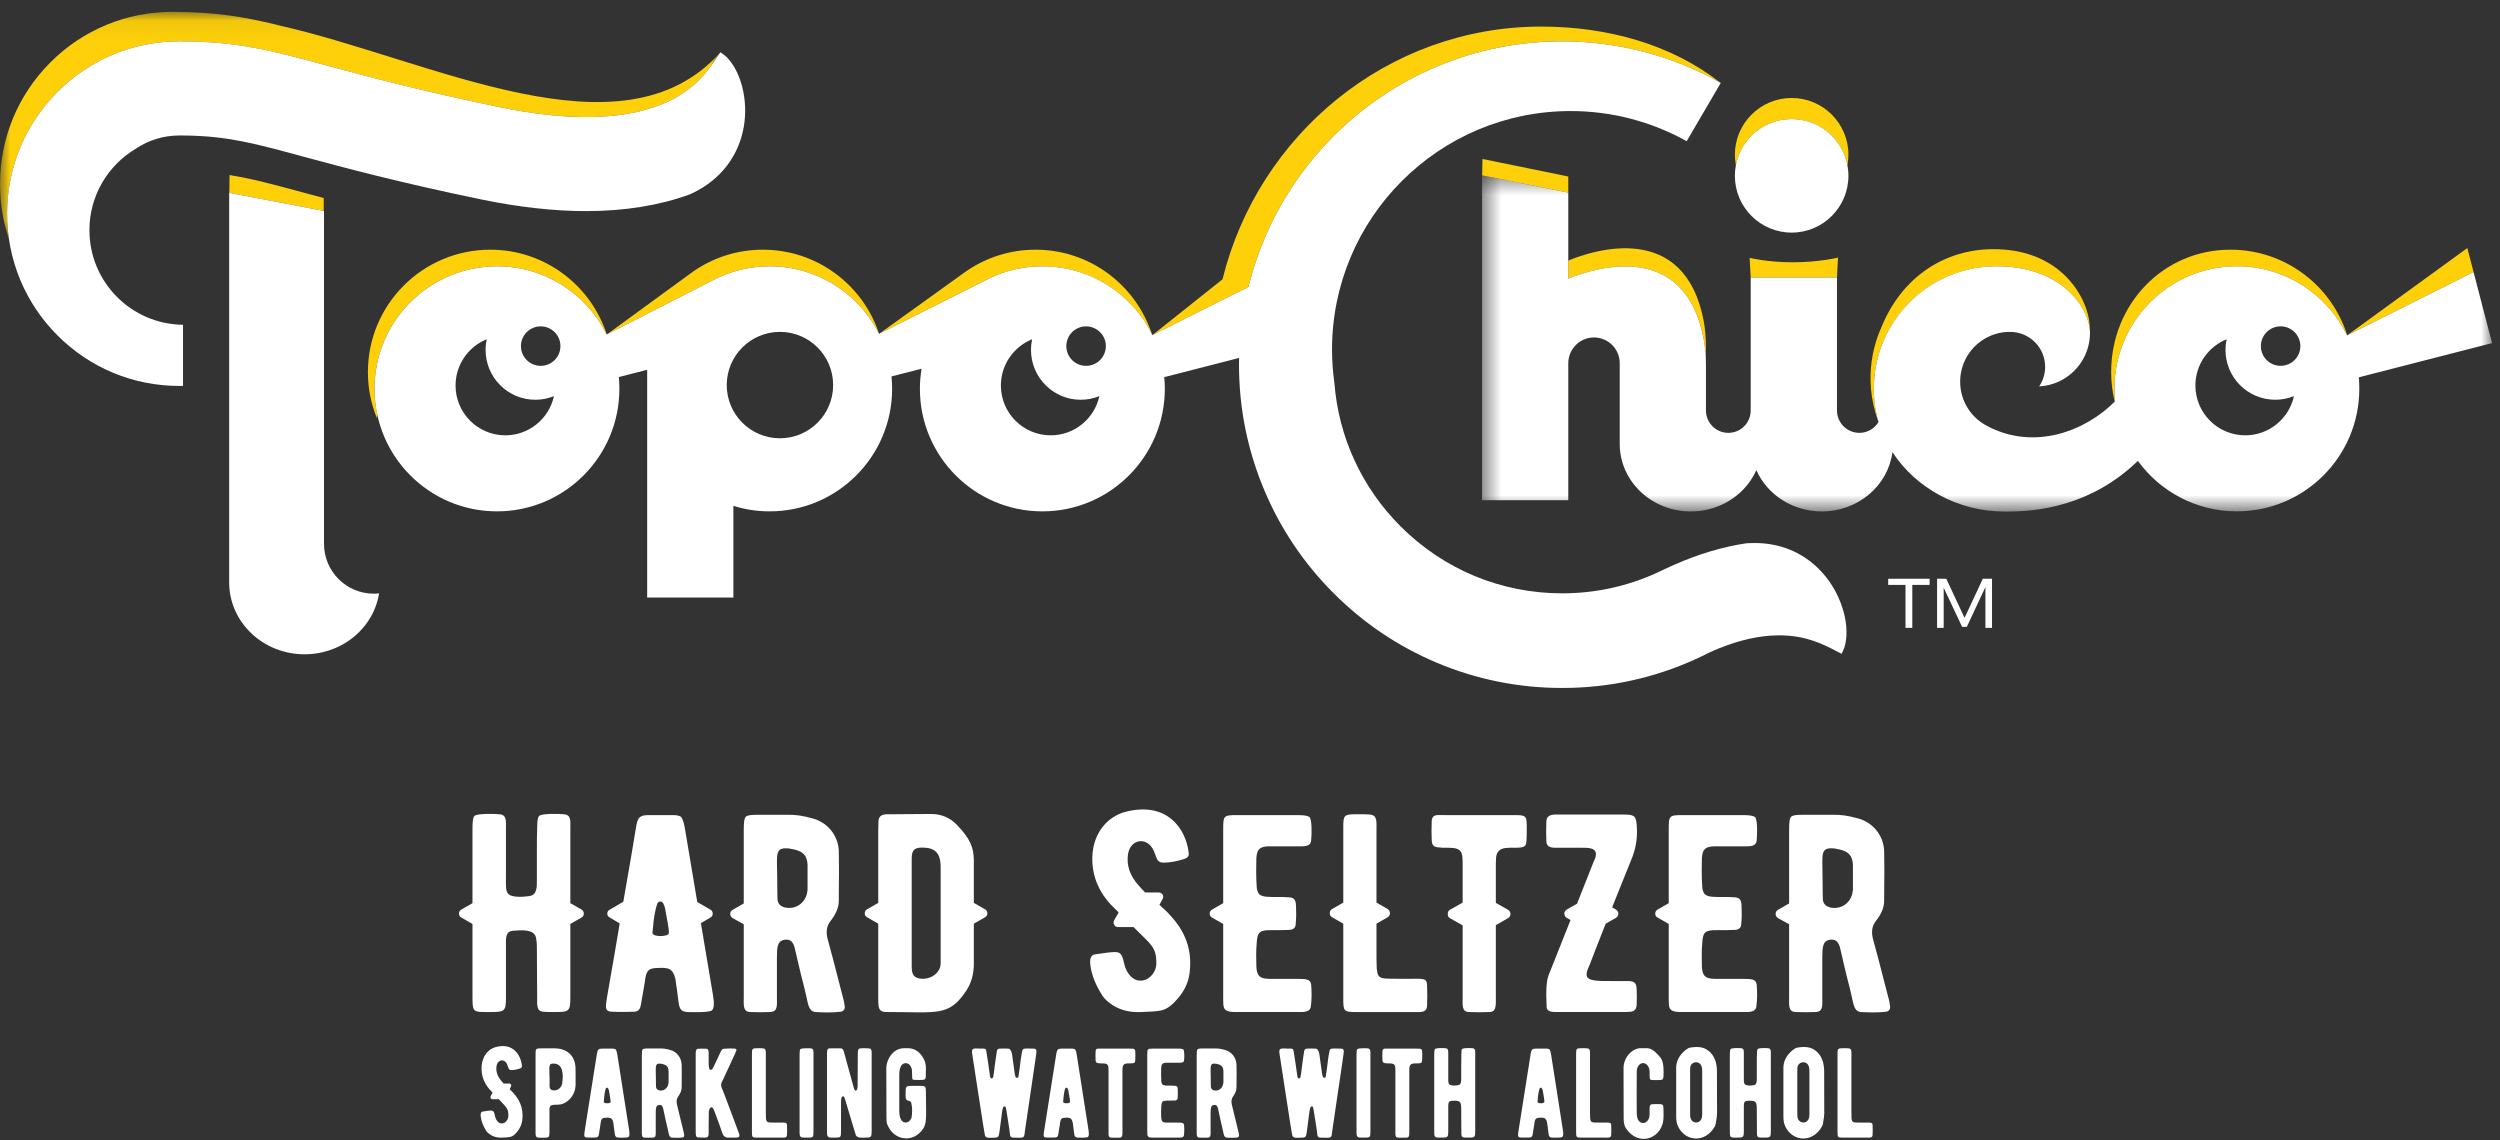 <?xml version="1.0" encoding="UTF-8"?>
<svg width="125px" height="57px" viewBox="0 0 125 57" version="1.1" xmlns="http://www.w3.org/2000/svg" xmlns:xlink="http://www.w3.org/1999/xlink">
    <rect x="0" y="0" width="125" height="57" fill="#333333" stroke="none"/>
    <title>Logo / Primary</title>
    <defs>
        <polygon id="path-1" points="0 0.055 36.011 0.055 36.011 11.425 0 11.425"></polygon>
        <polygon id="path-3" points="0.538 0.509 51.038 0.509 51.038 17.32 0.538 17.32"></polygon>
    </defs>
    <g id="Symbols" stroke="none" stroke-width="1" fill="none" fill-rule="evenodd">
        <g id="Footer-/-Desktop" transform="translate(-20, -52)">
            <g id="Group-61" transform="translate(20, 52)">
                <path d="M87.481,12.893 L87.536,13.897 L87.536,13.875 L91.849,13.875 L91.849,13.896 L91.899,12.879 C91.899,12.879 90.977,13.114 89.627,13.114 C88.38,13.114 87.481,12.893 87.481,12.893" id="Fill-1" fill="#FDD009"></path>
                <path d="M78.414,13.027 L78.414,13.935 C79.686,13.412 84.233,11.926 85.188,16.968 C85.258,17.355 85.296,17.778 85.296,18.254 L85.296,17.347 C85.296,16.872 85.258,16.448 85.188,16.061 C84.233,11.018 79.686,12.504 78.414,13.027" id="Fill-3" fill="#FDD009"></path>
                <path d="M102.95,13.512 C102.191,12.9 101.121,12.458 99.678,12.458 C97.23,12.458 95.111,13.84 94.086,16.323 C93.882,16.777 93.681,17.363 93.585,18.054 L93.582,18.068 L93.584,18.062 C93.465,18.926 93.508,19.949 93.913,21.074 L93.925,21.103 C93.867,20.919 93.823,20.734 93.791,20.544 L93.791,20.533 C93.777,20.463 93.765,20.394 93.754,20.324 L93.752,20.291 C93.747,20.259 93.742,20.226 93.739,20.196 C93.735,20.173 93.732,20.153 93.73,20.13 C93.726,20.095 93.723,20.061 93.718,20.028 C93.717,19.996 93.714,19.962 93.711,19.928 L93.708,19.876 C93.704,19.846 93.702,19.814 93.7,19.782 L93.696,19.729 C93.696,19.696 93.696,19.664 93.694,19.63 L93.692,19.587 C93.692,19.536 93.692,19.489 93.692,19.44 C93.692,19.176 93.709,18.915 93.742,18.66 C93.759,18.517 93.782,18.379 93.809,18.242 C93.84,18.085 93.878,17.933 93.921,17.782 C93.931,17.743 93.942,17.705 93.955,17.667 C93.998,17.52 94.046,17.374 94.101,17.232 L94.121,17.183 C94.171,17.059 94.224,16.937 94.282,16.817 C94.304,16.77 94.327,16.724 94.349,16.678 C94.406,16.568 94.464,16.46 94.526,16.353 C94.561,16.295 94.597,16.237 94.634,16.179 C94.682,16.102 94.733,16.026 94.784,15.951 C94.827,15.891 94.868,15.832 94.913,15.772 C94.956,15.716 95,15.662 95.044,15.606 C95.133,15.497 95.225,15.39 95.321,15.286 C95.351,15.254 95.38,15.222 95.41,15.19 C95.48,15.119 95.549,15.05 95.621,14.981 L95.632,14.972 C95.791,14.823 95.958,14.683 96.133,14.552 L96.154,14.536 C96.425,14.333 96.713,14.152 97.017,13.996 L97.02,13.989 C97.066,13.966 97.112,13.942 97.16,13.92 L97.166,13.918 C97.224,13.891 97.284,13.866 97.343,13.839 C97.423,13.804 97.503,13.771 97.584,13.739 C97.643,13.715 97.702,13.692 97.761,13.67 C97.887,13.625 98.016,13.585 98.145,13.548 C98.196,13.534 98.248,13.521 98.3,13.508 C98.415,13.478 98.529,13.452 98.647,13.429 C98.682,13.423 98.717,13.414 98.752,13.408 C98.902,13.382 99.054,13.362 99.208,13.347 C99.248,13.343 99.287,13.34 99.327,13.337 C99.488,13.324 99.649,13.315 99.815,13.315 C101.22,13.315 102.263,13.69 103.002,14.209 C103.112,14.287 103.214,14.369 103.312,14.452 L103.346,14.481 C103.437,14.561 103.523,14.643 103.602,14.727 L103.64,14.768 C103.717,14.851 103.788,14.935 103.855,15.02 L103.884,15.059 C103.95,15.147 104.01,15.235 104.065,15.324 L104.078,15.344 C104.254,15.633 104.371,15.919 104.435,16.179 L104.436,16.182 C104.458,16.27 104.474,16.354 104.483,16.435 L104.486,16.382 C104.486,15.617 104.037,14.39 102.95,13.512" id="Fill-5" fill="#FDD009"></path>
                <path d="M123.367,12.401 L117.361,16.764 C116.58,14.283 114.262,12.484 111.524,12.484 C108.144,12.484 105.557,15.226 105.557,18.608 C105.557,19.116 105.619,19.609 105.736,20.081 L105.753,20.065 C105.733,19.86 105.721,19.653 105.721,19.44 C105.721,16.059 108.46,13.315 111.843,13.315 C114.268,13.315 116.362,14.723 117.355,16.768 L123.678,13.603 L123.367,12.401 Z" id="Fill-7" fill="#FDD009"></path>
                <polygon id="Fill-9" fill="#FDD009" points="78.414 8.825 74.124 7.949 74.107 8.767 78.414 9.632"></polygon>
                <path d="M11.477,8.754 L11.467,9.644 L12.814,9.901 L14.677,10.256 L16.186,10.545 L16.186,9.903 C15.839,9.809 15.511,9.721 15.202,9.637 C13.666,9.22 12.579,8.926 11.477,8.754" id="Fill-11" fill="#FDD009"></path>
                <g id="Group-15" transform="translate(0, 0.539)">
                    <mask id="mask-2" fill="white">
                        <use xlink:href="#path-1"></use>
                    </mask>
                    <g id="Clip-14"></g>
                    <path d="M29.316,5.313 C29.667,5.313 30.011,5.301 30.338,5.276 C31.518,5.19 32.542,4.941 33.396,4.543 C34.801,3.883 35.416,2.968 35.823,2.363 C35.856,2.314 35.887,2.27 35.913,2.23 L36.011,2.087 C31.075,7.607 21.534,2.42 13.866,0.712 L13.874,0.709 C12.175,0.293 10.703,0.055 8.609,0.055 C6.31,0.055 4.147,0.953 2.52,2.58 C0.896,4.206 -0,6.368 -0,8.67 C-0,9.623 0.155,10.549 0.45,11.425 C0.422,11.238 0.402,11.049 0.387,10.859 L0.387,10.858 C0.384,10.823 0.382,10.788 0.379,10.752 C0.365,10.551 0.356,10.348 0.356,10.144 C0.356,7.841 1.252,5.68 2.876,4.054 C4.503,2.426 6.666,1.529 8.964,1.529 C9.134,1.529 9.298,1.53 9.46,1.533 L9.46,1.533 C9.514,1.535 9.564,1.536 9.617,1.538 L9.617,1.538 C9.725,1.54 9.831,1.543 9.936,1.548 L9.939,1.548 C10.058,1.552 10.175,1.558 10.291,1.565 C10.325,1.567 10.361,1.568 10.395,1.571 L10.398,1.571 C10.456,1.574 10.514,1.578 10.571,1.582 L10.574,1.582 C10.666,1.589 10.756,1.596 10.846,1.603 C11.078,1.623 11.305,1.646 11.527,1.672 L11.55,1.675 C11.756,1.701 11.96,1.729 12.163,1.76 C12.183,1.763 12.204,1.766 12.224,1.77 L12.225,1.77 C12.295,1.78 12.364,1.792 12.433,1.804 C12.495,1.814 12.557,1.825 12.619,1.836 L12.625,1.837 C12.69,1.849 12.756,1.861 12.82,1.873 L12.823,1.874 C12.886,1.885 12.948,1.898 13.011,1.91 L13.017,1.912 C13.084,1.925 13.152,1.938 13.22,1.952 L13.221,1.953 C13.273,1.963 13.325,1.975 13.375,1.986 L13.381,1.987 C13.575,2.029 13.771,2.072 13.969,2.119 L13.972,2.12 C14.1,2.15 14.228,2.182 14.358,2.214 L14.371,2.217 L14.372,2.217 C14.463,2.24 14.556,2.263 14.648,2.287 L14.66,2.29 C14.694,2.299 14.729,2.308 14.764,2.317 L14.766,2.317 C14.874,2.345 14.982,2.373 15.092,2.402 L15.094,2.403 L15.105,2.406 C15.292,2.455 15.484,2.506 15.68,2.559 L15.689,2.561 L15.701,2.564 C15.738,2.574 15.776,2.584 15.813,2.594 C16.013,2.648 16.217,2.704 16.429,2.761 C18.337,3.275 20.944,3.984 25.011,4.825 C26.582,5.148 28.03,5.313 29.316,5.313" id="Fill-13" fill="#FDD009" mask="url(#mask-2)"></path>
                </g>
                <path d="M51.778,12.484 C50.494,12.484 49.304,12.88 48.32,13.555 L48.321,13.554 L43.956,16.691 C43.153,14.249 40.855,12.484 38.144,12.484 C36.861,12.484 35.67,12.88 34.687,13.555 L34.687,13.554 L30.339,16.725 C29.544,14.264 27.238,12.484 24.515,12.484 C21.135,12.484 18.395,15.226 18.395,18.607 C18.395,19.424 18.556,20.202 18.846,20.915 C18.847,20.844 18.852,20.774 18.856,20.703 L18.856,20.702 L18.856,20.701 C18.837,20.61 18.821,20.519 18.806,20.426 L18.804,20.418 L18.803,20.409 L18.8,20.393 C18.786,20.308 18.776,20.222 18.766,20.135 L18.764,20.12 L18.763,20.11 L18.762,20.104 C18.752,20.012 18.745,19.918 18.739,19.825 L18.737,19.811 L18.737,19.8 C18.73,19.681 18.726,19.562 18.726,19.44 C18.726,16.058 21.468,13.315 24.848,13.315 C27.255,13.315 29.335,14.703 30.336,16.726 L35.644,14.014 C36.493,13.567 37.457,13.315 38.483,13.315 C40.876,13.315 42.944,14.69 43.955,16.692 L49.516,13.894 C50.303,13.524 51.187,13.315 52.118,13.315 C52.234,13.315 52.349,13.321 52.462,13.328 C52.547,13.332 52.63,13.339 52.713,13.347 L52.714,13.347 L52.717,13.348 C52.812,13.357 52.909,13.365 53.004,13.379 L53.005,13.379 C53.149,13.4 53.291,13.426 53.431,13.457 L53.432,13.457 C53.507,13.473 53.581,13.495 53.655,13.514 C53.719,13.531 53.785,13.545 53.849,13.564 L53.849,13.564 C53.902,13.579 53.952,13.598 54.004,13.615 C54.064,13.635 54.125,13.654 54.184,13.676 C54.285,13.712 54.383,13.752 54.481,13.793 L54.484,13.794 L54.491,13.797 L54.52,13.809 C54.62,13.851 54.717,13.896 54.812,13.943 L54.857,13.965 C55.124,14.1 55.381,14.253 55.624,14.424 L55.625,14.424 L55.652,14.442 L55.653,14.443 C55.763,14.521 55.87,14.603 55.974,14.687 C56.08,14.774 56.181,14.862 56.28,14.954 L56.285,14.959 C56.312,14.984 56.341,15.007 56.367,15.033 C56.461,15.123 56.55,15.216 56.637,15.312 L56.642,15.317 L56.657,15.332 L56.657,15.333 C56.727,15.41 56.793,15.49 56.858,15.571 L56.86,15.573 L56.9,15.62 L56.9,15.62 C56.973,15.712 57.043,15.806 57.111,15.902 L57.112,15.904 L57.114,15.906 L57.139,15.941 L57.14,15.942 C57.211,16.044 57.278,16.148 57.343,16.254 C57.361,16.284 57.38,16.313 57.398,16.342 L57.398,16.343 C57.451,16.432 57.5,16.525 57.548,16.618 C57.562,16.645 57.578,16.671 57.593,16.699 C56.791,14.252 54.491,12.484 51.778,12.484" id="Fill-16" fill="#FDD009"></path>
                <path d="M89.583,4.899 C88.016,4.899 86.744,6.17 86.744,7.737 C86.744,7.918 86.762,8.094 86.795,8.264 C86.808,8.195 86.825,8.128 86.843,8.061 L86.843,8.06 L86.843,8.059 L86.856,8.009 C86.875,7.943 86.897,7.88 86.92,7.816 L86.93,7.788 C86.955,7.722 86.981,7.659 87.01,7.596 L87.01,7.595 C87.022,7.573 87.032,7.551 87.043,7.529 C87.074,7.467 87.107,7.405 87.143,7.346 L87.143,7.345 L87.167,7.307 L87.168,7.306 C87.198,7.256 87.228,7.207 87.262,7.16 L87.262,7.16 L87.281,7.133 C87.325,7.074 87.369,7.015 87.417,6.959 L87.42,6.956 L87.421,6.954 C87.517,6.841 87.621,6.737 87.732,6.641 L87.733,6.641 C87.777,6.603 87.824,6.566 87.871,6.531 L87.872,6.53 L87.872,6.53 L87.879,6.524 C88.031,6.41 88.195,6.311 88.368,6.229 L88.369,6.228 C88.388,6.219 88.406,6.209 88.426,6.2 C88.462,6.185 88.497,6.17 88.533,6.156 L88.533,6.155 L88.535,6.155 C88.568,6.142 88.601,6.13 88.635,6.118 C88.723,6.086 88.815,6.059 88.908,6.037 L88.91,6.036 C89.003,6.013 89.097,5.995 89.194,5.982 L89.195,5.982 L89.219,5.978 L89.222,5.978 C89.25,5.974 89.278,5.969 89.307,5.966 L89.308,5.966 L89.308,5.966 C89.398,5.958 89.49,5.953 89.583,5.953 C89.676,5.953 89.767,5.958 89.857,5.966 L89.859,5.966 C89.887,5.969 89.915,5.974 89.944,5.978 L89.946,5.978 L89.946,5.978 L89.97,5.982 L89.971,5.982 C90.061,5.994 90.147,6.01 90.235,6.03 L90.237,6.031 C90.322,6.051 90.407,6.075 90.49,6.103 L90.491,6.103 C90.539,6.119 90.585,6.137 90.631,6.154 L90.631,6.155 C90.667,6.169 90.703,6.184 90.738,6.2 L90.74,6.2 L90.793,6.227 C90.887,6.271 90.977,6.32 91.064,6.373 L91.067,6.375 C91.143,6.422 91.215,6.471 91.286,6.524 L91.293,6.53 L91.293,6.53 L91.294,6.531 C91.341,6.566 91.388,6.603 91.432,6.641 L91.433,6.641 C91.544,6.737 91.649,6.841 91.744,6.954 L91.746,6.956 L91.749,6.959 C91.796,7.015 91.84,7.074 91.883,7.133 L91.903,7.16 L91.903,7.16 L91.903,7.16 C92.034,7.346 92.142,7.549 92.226,7.763 L92.227,7.764 L92.237,7.791 C92.263,7.863 92.287,7.935 92.31,8.009 L92.323,8.059 L92.323,8.06 L92.323,8.061 C92.34,8.128 92.357,8.195 92.37,8.264 C92.403,8.094 92.421,7.918 92.421,7.737 C92.421,6.17 91.15,4.899 89.583,4.899" id="Fill-18" fill="#FDD009"></path>
                <path d="M61.125,13.965 L57.621,16.753 L60.878,15.122 L62.42,14.35 C62.625,13.53 62.891,12.725 63.222,11.94 C64.035,10.013 65.201,8.286 66.684,6.802 C68.166,5.32 69.893,4.155 71.817,3.339 C73.809,2.497 75.926,2.067 78.108,2.067 C80.849,2.067 83.56,2.769 85.94,4.093 L86.016,4.135 C83.572,2.215 80.363,1.329 77.057,1.329 C69.358,1.329 62.904,6.757 61.125,13.965" id="Fill-20" fill="#FDD009"></path>
                <path d="M24.058,9.971 C25.933,10.359 27.698,10.555 29.306,10.555 C31.24,10.555 32.99,10.27 34.511,9.711 L34.515,9.709 L34.518,9.706 C34.557,9.688 34.594,9.67 34.631,9.654 C36.03,8.984 36.939,7.802 37.191,6.33 C37.416,5.012 37.06,3.579 36.325,2.847 C36.287,2.808 36.224,2.757 36.175,2.726 L36.021,2.611 L35.913,2.769 C35.887,2.809 35.857,2.853 35.824,2.902 C35.416,3.506 34.801,4.421 33.396,5.081 C32.542,5.48 31.518,5.729 30.338,5.815 C30.011,5.84 29.667,5.852 29.317,5.852 C28.03,5.852 26.582,5.687 25.011,5.364 C20.944,4.522 18.337,3.813 16.429,3.3 C13.605,2.532 11.896,2.067 8.965,2.067 C6.666,2.067 4.503,2.965 2.876,4.593 C1.252,6.219 0.356,8.38 0.356,10.682 C0.356,12.985 1.252,15.146 2.876,16.773 C4.503,18.4 6.666,19.297 8.965,19.297 L9.151,19.297 L9.151,16.239 C6.56,16.21 4.471,14.105 4.471,11.508 C4.471,9.773 5.404,8.26 6.789,7.436 C7.429,7.005 8.18,6.774 8.965,6.774 C9.036,6.774 9.104,6.775 9.172,6.775 L9.201,6.775 L9.27,6.775 C11.39,6.808 12.703,7.161 15.203,7.841 C17.167,8.371 19.854,9.101 24.058,9.971" id="Fill-22" fill="#FFFFFF"></path>
                <path d="M89.583,11.63 C91.15,11.63 92.421,10.358 92.421,8.791 C92.421,7.223 91.15,5.952 89.583,5.952 C88.016,5.952 86.744,7.223 86.744,8.791 C86.744,10.358 88.016,11.63 89.583,11.63" id="Fill-24" fill="#FFFFFF"></path>
                <path d="M88.144,27.167 C88.005,27.157 87.862,27.151 87.721,27.151 C87.627,27.151 87.528,27.152 87.43,27.158 C87.387,27.161 87.347,27.163 87.305,27.167 L87.3,27.167 L87.297,27.167 C86.137,27.341 84.936,27.7 83.714,28.237 C83.55,28.316 83.381,28.391 83.212,28.465 L83.114,28.513 C83.013,28.562 82.922,28.606 82.828,28.648 C81.342,29.322 79.754,29.667 78.108,29.667 C75.056,29.667 72.186,28.475 70.028,26.317 C68.089,24.377 66.933,21.86 66.72,19.153 C66.645,18.609 66.601,18.052 66.601,17.485 C66.601,10.894 71.944,5.553 78.529,5.553 C80.636,5.553 82.616,6.101 84.334,7.06 L86.038,4.147 L85.94,4.093 C83.56,2.769 80.849,2.068 78.108,2.068 C75.926,2.068 73.809,2.497 71.817,3.339 C69.893,4.155 68.166,5.32 66.684,6.802 C65.201,8.286 64.034,10.014 63.222,11.94 C62.891,12.725 62.625,13.53 62.42,14.35 L57.621,16.753 C56.626,14.719 54.537,13.316 52.119,13.316 C51.187,13.316 50.303,13.523 49.516,13.894 L43.955,16.692 C42.944,14.69 40.876,13.316 38.483,13.316 C37.457,13.316 36.494,13.567 35.644,14.014 L30.336,16.726 C29.335,14.704 27.255,13.316 24.848,13.316 C21.468,13.316 18.726,16.059 18.726,19.44 C18.726,22.823 21.468,25.568 24.848,25.568 C28.23,25.568 30.969,22.823 30.969,19.44 C30.969,19.241 30.961,19.046 30.942,18.853 L32.358,18.489 L32.358,29.875 L36.669,29.875 L36.669,25.293 C37.241,25.471 37.85,25.568 38.483,25.568 C41.863,25.568 44.606,22.823 44.606,19.44 C44.606,19.231 44.594,19.025 44.575,18.821 L46.078,18.437 C46.025,18.764 45.995,19.099 45.995,19.44 C45.995,22.823 48.735,25.568 52.119,25.568 C55.499,25.568 58.241,22.823 58.241,19.44 C58.241,19.245 58.232,19.048 58.211,18.858 L61.955,17.897 C61.953,18.009 61.95,18.12 61.95,18.234 C61.95,20.415 62.379,22.531 63.222,24.526 C64.034,26.452 65.201,28.181 66.684,29.664 C68.166,31.148 69.893,32.312 71.817,33.127 C73.809,33.97 75.926,34.398 78.108,34.398 C80.434,34.398 82.681,33.913 84.784,32.956 C85.027,32.845 85.268,32.731 85.503,32.608 L85.511,32.605 C86.592,32.118 87.616,31.841 88.553,31.78 C88.687,31.773 88.818,31.766 88.948,31.766 C90.297,31.766 91.155,32.213 91.784,32.538 C91.836,32.563 91.882,32.588 91.925,32.611 L92.081,32.69 L92.154,32.529 C92.189,32.457 92.214,32.394 92.228,32.351 C92.52,31.351 92.142,29.913 91.303,28.855 C90.511,27.858 89.421,27.273 88.144,27.167 M25.266,21.766 C23.891,21.766 22.778,20.65 22.778,19.276 C22.778,18.228 23.421,17.333 24.335,16.962 C24.3,17.136 24.279,17.312 24.279,17.494 C24.279,18.872 25.394,19.988 26.767,19.988 C27.096,19.988 27.412,19.922 27.697,19.807 C27.455,20.925 26.458,21.766 25.266,21.766 M27.541,18.155 L27.417,18.217 C27.3,18.264 27.169,18.292 27.034,18.292 C26.492,18.292 26.047,17.852 26.047,17.304 C26.047,16.761 26.492,16.318 27.034,16.318 C27.582,16.318 28.022,16.761 28.022,17.304 C28.022,17.668 27.828,17.981 27.541,18.155 M39,21.914 C37.528,21.914 36.337,20.722 36.337,19.254 C36.337,17.785 37.528,16.594 39,16.594 C40.466,16.594 41.657,17.785 41.657,19.254 C41.657,20.722 40.466,21.914 39,21.914 M52.534,21.766 C51.16,21.766 50.044,20.65 50.044,19.276 C50.044,18.228 50.692,17.333 51.606,16.962 C51.569,17.136 51.549,17.312 51.549,17.494 C51.549,18.872 52.663,19.988 54.037,19.988 C54.366,19.988 54.68,19.922 54.968,19.807 C54.724,20.925 53.73,21.766 52.534,21.766 M54.303,18.292 C53.758,18.292 53.317,17.852 53.317,17.304 C53.317,16.761 53.758,16.318 54.303,16.318 C54.849,16.318 55.293,16.761 55.293,17.304 C55.293,17.852 54.849,18.292 54.303,18.292" id="Fill-26" fill="#FFFFFF"></path>
                <polygon id="Fill-28" fill="#FFFFFF" points="96.481 29.245 95.615 29.245 95.615 31.393 95.275 31.393 95.275 29.245 94.409 29.245 94.409 28.938 96.481 28.938"></polygon>
                <polygon id="Fill-30" fill="#FFFFFF" points="99.601 31.394 99.271 31.394 99.271 29.353 98.341 31.342 98.105 31.342 97.184 29.388 97.184 31.394 96.854 31.394 96.854 28.938 97.314 28.938 98.228 30.892 99.141 28.938 99.601 28.938"></polygon>
                <g id="Group-34" transform="translate(73.565, 8.257)">
                    <mask id="mask-4" fill="white">
                        <use xlink:href="#path-3"></use>
                    </mask>
                    <g id="Clip-33"></g>
                    <path d="M51.038,8.898 L50.113,5.346 L43.79,8.512 C42.797,6.465 40.704,5.057 38.278,5.057 C34.895,5.057 32.156,7.8 32.156,11.183 C32.156,11.394 32.168,11.603 32.189,11.807 C30.704,13.307 28.157,14.279 25.818,13.056 L25.818,13.054 C25.001,12.645 24.443,11.804 24.443,10.827 C24.443,9.945 24.903,9.168 25.593,8.726 C25.916,8.52 26.291,8.386 26.692,8.347 L26.718,8.345 C26.747,8.341 26.778,8.341 26.805,8.34 L26.844,8.338 L26.895,8.34 L26.946,8.338 C27.91,8.338 28.692,9.122 28.692,10.083 C28.692,10.447 28.581,10.786 28.392,11.064 C28.76,11.043 29.109,10.951 29.424,10.799 C30.317,10.364 30.934,9.448 30.934,8.384 C30.934,7.735 30.496,6.696 29.437,5.952 C28.698,5.433 27.656,5.057 26.25,5.057 C23.279,5.057 20.798,7.176 20.244,9.984 C20.217,10.121 20.194,10.26 20.177,10.402 C20.144,10.658 20.128,10.919 20.128,11.183 C20.128,11.232 20.128,11.279 20.128,11.33 L20.131,11.373 C20.132,11.407 20.132,11.438 20.132,11.473 L20.136,11.524 C20.138,11.557 20.139,11.588 20.143,11.619 L20.147,11.671 C20.15,11.704 20.153,11.738 20.154,11.77 C20.158,11.804 20.161,11.837 20.166,11.872 C20.168,11.896 20.169,11.916 20.174,11.938 C20.177,11.969 20.183,12.002 20.188,12.033 L20.189,12.067 C20.2,12.137 20.212,12.205 20.226,12.275 L20.226,12.286 C20.258,12.476 20.303,12.663 20.36,12.846 C20.161,13.17 19.81,13.386 19.403,13.386 C18.785,13.386 18.284,12.884 18.284,12.265 L18.284,5.618 L13.971,5.618 L13.971,12.133 L13.965,12.118 C13.97,12.165 13.971,12.213 13.971,12.265 C13.971,12.884 13.471,13.386 12.851,13.386 C12.233,13.386 11.732,12.884 11.732,12.265 L11.732,9.997 C11.732,9.522 11.693,9.098 11.623,8.711 C10.669,3.668 6.121,5.154 4.849,5.677 L4.849,1.374 L0.538,0.509 L0.538,16.753 L4.849,16.753 L4.849,9.905 C4.849,9.196 5.424,8.616 6.136,8.616 C6.845,8.616 7.422,9.196 7.422,9.905 L7.422,13.939 L7.422,13.943 C7.422,15.807 9.015,17.315 10.977,17.315 C12.238,17.315 13.342,16.692 13.971,15.756 C14.081,15.595 14.174,15.427 14.252,15.248 C14.524,15.867 14.983,16.389 15.564,16.753 C16.129,17.107 16.803,17.315 17.526,17.315 C19.346,17.315 20.842,16.019 21.056,14.348 C22.209,16.127 24.329,17.32 26.648,17.32 C26.747,17.32 26.764,17.317 26.833,17.32 C28.319,17.32 31.002,17.042 33.329,14.787 C34.439,16.316 36.243,17.311 38.278,17.311 C41.661,17.311 44.4,14.566 44.4,11.183 C44.4,10.988 44.391,10.799 44.377,10.609 L51.038,8.898 Z M38.696,13.509 C37.321,13.509 36.205,12.393 36.205,11.018 C36.205,9.972 36.853,9.075 37.766,8.706 C37.729,8.879 37.709,9.056 37.709,9.236 C37.709,10.616 38.823,11.73 40.199,11.73 C40.526,11.73 40.843,11.664 41.132,11.55 C40.888,12.669 39.891,13.509 38.696,13.509 L38.696,13.509 Z M40.464,10.034 C39.919,10.034 39.479,9.595 39.479,9.047 C39.479,8.503 39.919,8.06 40.464,8.06 C41.011,8.06 41.453,8.503 41.453,9.047 C41.453,9.595 41.011,10.034 40.464,10.034 L40.464,10.034 Z" id="Fill-32" fill="#FFFFFF" mask="url(#mask-4)"></path>
                </g>
                <path d="M16.2,27.19 L16.2,10.548 L11.459,9.642 L11.459,23.875 L11.459,29.125 C11.459,31.105 13.148,32.715 15.226,32.715 C16.517,32.715 17.707,32.095 18.404,31.06 C18.691,30.633 18.875,30.16 18.954,29.669 C18.868,29.679 18.78,29.684 18.691,29.684 C17.314,29.684 16.2,28.567 16.2,27.19" id="Fill-35" fill="#FFFFFF"></path>
                <path d="M29.191,45.678 C29.191,45.777 29.149,45.833 29.079,45.875 L28.517,46.198 L28.517,49.828 C28.517,50.573 28.474,50.602 27.715,50.602 C27.476,50.602 27.294,50.602 27.167,50.587 C26.816,50.56 26.858,50.25 26.858,49.87 L26.844,47.422 C26.844,47.183 26.829,46.986 26.788,46.846 C26.675,46.452 26.071,46.508 25.663,46.536 C25.255,46.564 25.297,46.929 25.297,47.324 L25.297,49.884 C25.297,50.545 25.241,50.602 24.552,50.602 C24.074,50.602 23.835,50.616 23.723,50.503 C23.624,50.39 23.624,50.207 23.624,49.701 L23.624,46.198 L23.062,45.875 C22.992,45.833 22.95,45.777 22.95,45.678 C22.95,45.593 22.992,45.523 23.062,45.481 L23.624,45.158 L23.624,41.416 C23.624,41.064 23.652,40.867 23.723,40.797 C23.863,40.671 24.707,40.684 24.974,40.713 C25.353,40.741 25.297,41.064 25.297,41.486 L25.297,43.822 C25.297,44.272 25.269,44.553 25.424,44.708 C25.593,44.863 26.084,44.863 26.45,44.806 C26.872,44.764 26.844,44.328 26.844,43.92 L26.844,42.668 C26.844,42.119 26.844,41.697 26.858,41.416 C26.858,41.064 26.886,40.867 26.956,40.797 C27.082,40.671 27.926,40.684 28.193,40.713 C28.573,40.741 28.517,41.064 28.517,41.43 L28.517,45.158 L29.079,45.481 C29.149,45.523 29.191,45.593 29.191,45.678" id="Fill-37" fill="#FFFFFF"></path>
                <path d="M35.594,50.517 C35.468,50.644 34.469,50.602 34.356,50.602 C34.216,50.587 34.132,50.559 34.075,50.503 C33.949,50.39 33.935,50.18 33.879,49.729 C33.85,49.518 33.837,49.35 33.809,49.237 C33.794,49.096 33.766,48.421 33.274,48.407 C33.204,48.393 33.162,48.393 33.162,48.393 C32.431,48.393 32.318,48.421 32.234,49.138 C32.22,49.251 32.149,49.631 32.037,50.278 C31.995,50.489 31.883,50.587 31.686,50.587 C31.25,50.602 30.885,50.602 30.589,50.587 C30.196,50.573 30.294,50.278 30.35,49.87 C30.688,47.957 30.885,46.761 30.969,46.269 C30.969,46.227 30.983,46.184 30.983,46.17 L30.49,45.876 C30.406,45.833 30.364,45.777 30.364,45.679 C30.364,45.594 30.406,45.523 30.49,45.482 L31.166,45.087 C31.475,43.343 31.686,42.077 31.812,41.303 C31.896,40.84 32.009,40.755 32.459,40.755 L33.738,40.755 C33.879,40.769 33.991,40.797 34.047,40.84 C34.146,40.938 34.202,41.191 34.244,41.416 C34.638,43.751 34.849,44.989 34.863,45.101 L35.523,45.482 C35.594,45.523 35.636,45.594 35.636,45.679 C35.636,45.777 35.594,45.833 35.523,45.876 L35.045,46.157 C35.425,48.45 35.636,49.645 35.65,49.757 C35.72,50.166 35.706,50.419 35.594,50.517 M33.429,46.424 C33.401,46.17 33.246,45.425 33.246,45.384 C33.232,45.327 33.204,45.256 33.162,45.172 C33.078,45.017 32.923,45.074 32.867,45.172 C32.768,45.439 32.684,45.876 32.642,46.466 C32.627,46.536 32.627,46.607 32.627,46.649 C32.627,46.86 33.415,46.846 33.443,46.662 C33.443,46.635 33.443,46.55 33.429,46.424" id="Fill-39" fill="#FFFFFF"></path>
                <path d="M42.234,50.306 C42.262,50.447 42.178,50.573 42.024,50.588 C41.644,50.63 41.222,50.63 40.758,50.601 C40.449,50.559 40.406,50.235 40.322,49.842 C40.28,49.631 40.182,49.252 40.041,48.702 L39.774,47.563 C39.718,47.296 39.647,46.93 39.24,46.986 C38.832,47.043 38.86,47.423 38.846,47.859 L38.846,49.842 C38.846,50.264 38.902,50.588 38.509,50.601 C38.185,50.615 37.848,50.615 37.51,50.601 C37.131,50.588 37.188,50.25 37.188,49.785 L37.188,46.213 L36.625,45.903 C36.555,45.847 36.512,45.791 36.512,45.692 C36.512,45.608 36.555,45.538 36.625,45.495 L37.188,45.172 L37.188,41.472 C37.188,41.121 37.216,40.91 37.286,40.839 C37.412,40.713 37.82,40.741 38.635,40.741 L39.38,40.741 C39.732,40.726 40.14,40.783 40.589,40.91 C41.348,41.092 41.911,41.754 41.939,42.542 C41.953,42.921 41.953,43.751 41.939,45.046 C41.939,45.369 41.798,45.706 41.531,46.044 C41.335,46.284 41.292,46.578 41.376,46.93 C41.503,47.38 41.756,48.337 42.135,49.827 C42.192,50.011 42.22,50.18 42.234,50.306 M39.704,42.471 C39.606,42.457 39.549,42.443 39.493,42.429 C38.705,42.33 38.86,42.71 38.86,43.877 C38.86,44.497 38.874,44.89 38.874,44.918 C38.874,45.158 38.987,45.298 39.226,45.369 C39.746,45.495 40.238,45.186 40.35,44.665 C40.365,44.581 40.378,44.525 40.378,44.497 L40.378,43.23 C40.35,42.781 40.168,42.583 39.704,42.471" id="Fill-41" fill="#FFFFFF"></path>
                <path d="M49.367,45.664 C49.367,45.763 49.325,45.819 49.254,45.862 L48.692,46.185 L48.692,48.196 C48.692,48.702 48.565,49.139 48.326,49.518 C47.441,50.841 46.907,50.601 44.362,50.601 L44.306,50.601 C44.165,50.601 44.066,50.559 44.024,50.518 C43.912,50.404 43.912,50.236 43.912,49.73 L43.912,46.185 L43.35,45.862 C43.279,45.819 43.237,45.763 43.237,45.664 C43.237,45.58 43.279,45.509 43.35,45.467 L43.912,45.144 L43.912,41.515 C43.912,41.303 43.926,41.135 43.926,41.022 C43.968,40.684 44.277,40.713 44.545,40.713 C45.852,40.699 46.512,40.699 46.541,40.699 C47.047,40.699 47.483,40.868 47.834,41.233 C48.523,41.937 48.692,42.401 48.692,43.034 L48.692,45.144 L49.254,45.467 C49.325,45.509 49.367,45.58 49.367,45.664 M47.019,43.118 C46.977,42.654 46.724,42.415 46.274,42.386 C45.74,42.344 45.571,42.471 45.585,42.992 L45.585,48.153 C45.585,48.492 45.571,48.773 45.838,48.886 C46.372,49.083 47.033,48.717 47.033,48.168 L47.033,43.498 C47.033,43.316 47.033,43.188 47.019,43.118" id="Fill-43" fill="#FFFFFF"></path>
                <path d="M59.475,48.674 C59.419,49.124 59.222,49.532 58.913,49.899 C58.28,50.644 58.013,50.545 57.057,50.602 C56.523,50.63 56.059,50.517 55.665,50.278 C55.426,50.123 55.244,49.968 55.131,49.8 C54.794,49.28 54.597,48.787 54.527,48.323 C54.499,48.111 54.457,47.76 54.752,47.718 C55.216,47.648 55.539,47.605 55.694,47.605 C55.975,47.591 56.073,47.676 56.158,47.971 C56.158,47.999 56.186,48.055 56.2,48.154 C56.242,48.323 56.27,48.407 56.34,48.548 C56.565,48.942 56.846,49.096 57.198,49.012 C57.535,48.927 57.816,48.562 57.816,48.182 C57.831,47.352 57.535,47.226 56.804,46.48 L56.677,46.353 L55.918,46.353 C55.736,46.368 55.623,46.17 55.707,46.016 L55.933,45.622 L55.539,45.228 C54.864,44.497 54.555,43.639 54.625,42.696 C54.71,41.599 55.398,40.811 56.298,40.586 C58.365,40.066 59.292,41.444 59.433,42.626 C59.461,42.794 59.391,42.879 59.25,42.935 C58.871,43.062 58.505,43.132 58.168,43.132 C57.999,43.132 57.887,43.062 57.831,42.907 L57.69,42.541 C57.353,41.796 56.495,41.951 56.396,42.738 C56.326,43.273 56.495,43.779 56.917,44.258 C56.958,44.314 57.156,44.511 57.254,44.623 L57.929,44.623 C58.112,44.623 58.224,44.806 58.125,44.96 L57.971,45.242 C58.224,45.467 58.378,45.608 58.632,45.903 C59.349,46.719 59.616,47.648 59.475,48.674" id="Fill-45" fill="#FFFFFF"></path>
                <path d="M65.546,50.292 C65.518,50.629 65.181,50.601 64.885,50.601 L61.834,50.601 C61.638,50.601 61.399,50.601 61.272,50.489 C61.146,50.376 61.16,50.194 61.16,49.673 L61.16,46.198 L60.597,45.875 C60.527,45.833 60.485,45.777 60.485,45.678 C60.485,45.594 60.527,45.524 60.597,45.481 L61.16,45.158 L61.16,41.486 C61.16,40.783 61.174,40.755 61.862,40.755 L64.9,40.755 C65.222,40.755 65.406,40.797 65.475,40.853 C65.602,40.98 65.588,41.683 65.559,42.007 C65.532,42.345 65.236,42.316 64.829,42.316 L63.437,42.316 C62.973,42.331 62.847,42.471 62.818,42.907 C62.804,43.386 62.804,43.849 62.833,44.3 C62.833,44.483 62.889,44.624 62.959,44.708 C63.128,44.862 63.437,44.849 63.873,44.849 C64.098,44.849 64.267,44.849 64.364,44.862 C64.703,44.862 64.786,44.961 64.801,45.299 C64.815,45.594 64.815,45.889 64.786,46.185 C64.786,46.382 64.675,46.48 64.478,46.494 C64.267,46.508 63.943,46.508 63.536,46.508 C63.001,46.508 62.861,46.579 62.833,47.184 C62.804,47.521 62.804,47.901 62.818,48.337 C62.847,48.787 62.973,48.928 63.437,48.942 L64.815,48.942 C65.236,48.956 65.518,48.914 65.559,49.237 C65.588,49.603 65.588,49.954 65.546,50.292" id="Fill-47" fill="#FFFFFF"></path>
                <path d="M71.354,50.278 C71.34,50.658 71.017,50.602 70.708,50.602 L67.825,50.602 C67.193,50.602 67.164,50.573 67.164,49.94 L67.164,46.184 L66.602,45.861 C66.517,45.805 66.489,45.749 66.489,45.664 C66.489,45.566 66.517,45.51 66.602,45.453 L67.164,45.13 L67.164,41.43 C67.164,40.741 67.179,40.713 67.868,40.713 C68.149,40.713 68.346,40.713 68.486,40.727 C68.879,40.755 68.824,41.064 68.824,41.599 L68.824,45.13 L69.386,45.453 C69.456,45.51 69.498,45.566 69.498,45.664 C69.498,45.749 69.456,45.805 69.386,45.861 L68.824,46.184 L68.824,47.872 C68.824,48.154 68.838,48.337 68.838,48.435 C68.894,49.04 69.063,48.914 70.271,48.942 C71.185,48.942 71.34,48.872 71.354,49.279 C71.368,49.617 71.368,49.94 71.354,50.278" id="Fill-49" fill="#FFFFFF"></path>
                <path d="M76.338,41.416 C76.338,41.697 76.338,41.908 76.324,42.021 C76.324,42.147 76.295,42.232 76.253,42.288 C76.141,42.387 75.944,42.387 75.691,42.387 C75.41,42.387 75.115,42.372 74.946,42.542 C74.778,42.696 74.792,42.935 74.792,43.484 L74.792,45.144 L75.41,45.495 C75.48,45.551 75.523,45.608 75.523,45.692 C75.523,45.791 75.48,45.861 75.41,45.904 L74.792,46.255 L74.792,49.743 C74.792,50.25 74.833,50.573 74.496,50.601 C74.131,50.616 73.779,50.616 73.442,50.601 C73.077,50.587 73.133,50.25 73.133,49.828 L73.133,46.269 L72.486,45.904 C72.415,45.861 72.388,45.791 72.388,45.692 C72.388,45.608 72.415,45.551 72.486,45.495 L73.133,45.13 L73.133,43.343 C73.133,42.865 73.133,42.682 73.006,42.542 C72.865,42.387 72.584,42.387 72.303,42.387 C72.148,42.387 72.036,42.387 71.98,42.372 C71.699,42.358 71.6,42.288 71.586,42.007 C71.572,41.712 71.572,41.388 71.586,41.064 C71.586,40.952 71.629,40.867 71.67,40.825 C71.783,40.727 71.952,40.755 72.275,40.755 L75.649,40.755 C76.31,40.755 76.338,40.755 76.338,41.416" id="Fill-51" fill="#FFFFFF"></path>
                <path d="M81.831,49.434 C81.845,49.701 81.845,49.983 81.831,50.264 C81.817,50.376 81.789,50.46 81.732,50.503 C81.634,50.601 81.479,50.601 81.029,50.601 L77.979,50.601 C77.683,50.601 77.346,50.63 77.332,50.348 C77.29,49.575 77.318,49.04 77.431,48.759 L78.527,46.001 L78.33,45.889 C78.26,45.833 78.217,45.777 78.217,45.678 C78.217,45.594 78.26,45.538 78.33,45.481 L78.851,45.186 L79.68,43.09 L79.764,42.893 C79.933,42.358 79.412,42.387 79.019,42.387 L77.964,42.387 C77.669,42.387 77.332,42.429 77.318,42.063 C77.304,41.725 77.304,41.388 77.318,41.064 C77.346,40.684 77.697,40.727 78.021,40.727 L81.128,40.727 C81.76,40.727 81.817,40.783 81.845,41.416 C81.873,41.965 81.774,42.485 81.563,42.992 C81.296,43.667 81.015,44.328 80.607,45.368 L80.804,45.481 C80.875,45.538 80.917,45.594 80.917,45.678 C80.917,45.777 80.875,45.833 80.804,45.889 L80.284,46.184 C79.947,47.043 79.624,47.859 79.483,48.238 C79.371,48.52 79.118,48.927 79.68,49.012 C79.877,49.054 80.172,49.054 80.847,49.054 L81.451,49.054 C81.719,49.068 81.817,49.152 81.831,49.434" id="Fill-53" fill="#FFFFFF"></path>
                <path d="M87.823,50.292 C87.795,50.629 87.458,50.601 87.162,50.601 L84.111,50.601 C83.915,50.601 83.675,50.601 83.549,50.489 C83.423,50.376 83.437,50.194 83.437,49.673 L83.437,46.198 L82.874,45.875 C82.803,45.833 82.762,45.777 82.762,45.678 C82.762,45.594 82.803,45.524 82.874,45.481 L83.437,45.158 L83.437,41.486 C83.437,40.783 83.45,40.755 84.139,40.755 L87.176,40.755 C87.499,40.755 87.682,40.797 87.752,40.853 C87.879,40.98 87.864,41.683 87.836,42.007 C87.809,42.345 87.513,42.316 87.106,42.316 L85.714,42.316 C85.249,42.331 85.123,42.471 85.095,42.907 C85.081,43.386 85.081,43.849 85.11,44.3 C85.11,44.483 85.166,44.624 85.236,44.708 C85.405,44.862 85.714,44.849 86.15,44.849 C86.375,44.849 86.543,44.849 86.641,44.862 C86.98,44.862 87.063,44.961 87.078,45.299 C87.092,45.594 87.092,45.889 87.063,46.185 C87.063,46.382 86.952,46.48 86.755,46.494 C86.543,46.508 86.22,46.508 85.813,46.508 C85.278,46.508 85.138,46.579 85.11,47.184 C85.081,47.521 85.081,47.901 85.095,48.337 C85.123,48.787 85.249,48.928 85.714,48.942 L87.092,48.942 C87.513,48.956 87.795,48.914 87.836,49.237 C87.864,49.603 87.864,49.954 87.823,50.292" id="Fill-55" fill="#FFFFFF"></path>
                <path d="M94.502,50.306 C94.531,50.447 94.446,50.573 94.291,50.588 C93.912,50.63 93.49,50.63 93.026,50.601 C92.717,50.559 92.674,50.235 92.59,49.842 C92.548,49.631 92.45,49.252 92.309,48.702 L92.043,47.563 C91.986,47.296 91.916,46.93 91.508,46.986 C91.101,47.043 91.128,47.423 91.114,47.859 L91.114,49.842 C91.114,50.264 91.171,50.588 90.777,50.601 C90.453,50.615 90.116,50.615 89.779,50.601 C89.4,50.588 89.456,50.25 89.456,49.785 L89.456,46.213 L88.894,45.903 C88.823,45.847 88.781,45.791 88.781,45.692 C88.781,45.608 88.823,45.538 88.894,45.495 L89.456,45.172 L89.456,41.472 C89.456,41.121 89.483,40.91 89.554,40.839 C89.68,40.713 90.088,40.741 90.903,40.741 L91.648,40.741 C91.999,40.726 92.408,40.783 92.858,40.91 C93.617,41.092 94.179,41.754 94.207,42.542 C94.221,42.921 94.221,43.751 94.207,45.046 C94.207,45.369 94.066,45.706 93.8,46.044 C93.603,46.284 93.56,46.578 93.644,46.93 C93.771,47.38 94.025,48.337 94.404,49.827 C94.461,50.011 94.489,50.18 94.502,50.306 M91.972,42.471 C91.873,42.457 91.818,42.443 91.761,42.429 C90.974,42.33 91.128,42.71 91.128,43.877 C91.128,44.497 91.142,44.89 91.142,44.918 C91.142,45.158 91.255,45.298 91.494,45.369 C92.014,45.495 92.506,45.186 92.618,44.665 C92.633,44.581 92.646,44.525 92.646,44.497 L92.646,43.23 C92.618,42.781 92.436,42.583 91.972,42.471" id="Fill-57" fill="#FFFFFF"></path>
                <path d="M25.76,54.757 C26.06,55.126 26.171,55.546 26.113,56.01 C26.089,56.213 26.008,56.398 25.878,56.563 C25.612,56.9 25.5,56.855 25.1,56.881 C24.876,56.894 24.682,56.843 24.517,56.735 C24.417,56.665 24.34,56.595 24.293,56.518 C24.152,56.283 24.069,56.061 24.04,55.851 C24.028,55.756 24.011,55.596 24.134,55.578 C24.328,55.546 24.464,55.527 24.529,55.527 C24.647,55.52 24.688,55.559 24.723,55.692 C24.723,55.705 24.735,55.731 24.741,55.775 C24.759,55.851 24.77,55.889 24.8,55.953 C24.894,56.131 25.012,56.201 25.159,56.162 C25.301,56.124 25.418,55.959 25.418,55.787 C25.424,55.412 25.301,55.355 24.994,55.018 L24.941,54.961 L24.623,54.961 C24.546,54.968 24.499,54.878 24.535,54.808 L24.628,54.63 L24.464,54.452 C24.181,54.122 24.052,53.734 24.081,53.308 C24.116,52.812 24.405,52.456 24.782,52.354 C25.648,52.119 26.036,52.742 26.095,53.277 C26.107,53.353 26.078,53.391 26.019,53.416 C25.86,53.473 25.707,53.505 25.565,53.505 C25.495,53.505 25.448,53.473 25.424,53.403 L25.365,53.238 C25.224,52.901 24.865,52.971 24.823,53.327 C24.794,53.569 24.865,53.797 25.041,54.013 C25.059,54.039 25.142,54.127 25.182,54.178 L25.466,54.178 C25.542,54.178 25.589,54.262 25.548,54.331 L25.483,54.459 C25.589,54.561 25.653,54.624 25.76,54.757 L25.76,54.757 Z M28.775,53.353 C28.78,53.372 28.78,53.531 28.78,53.829 L28.78,54.255 C28.763,54.681 28.515,55.037 28.144,55.19 C28.086,55.215 28.003,55.228 27.897,55.234 C27.762,55.234 27.673,55.24 27.644,55.247 C27.444,55.273 27.473,55.425 27.473,55.629 L27.473,56.627 C27.473,56.741 27.455,56.818 27.432,56.843 C27.379,56.9 27.09,56.894 26.908,56.881 C26.767,56.869 26.778,56.728 26.778,56.576 L26.778,52.736 C26.778,52.424 26.784,52.418 27.079,52.418 L27.42,52.418 L27.756,52.418 C28.109,52.418 28.716,52.583 28.775,53.353 L28.775,53.353 Z M27.72,53.181 C27.408,53.155 27.473,53.302 27.473,53.829 L27.479,53.829 L27.479,54.331 C27.485,54.433 27.538,54.497 27.644,54.516 C27.868,54.554 28.08,54.395 28.115,54.141 C28.168,53.708 28.156,53.218 27.72,53.181 L27.72,53.181 Z M31.455,56.499 C31.484,56.684 31.479,56.799 31.432,56.843 C31.378,56.9 30.96,56.881 30.913,56.881 C30.854,56.874 30.819,56.862 30.795,56.837 C30.743,56.785 30.737,56.691 30.713,56.486 C30.701,56.391 30.695,56.315 30.683,56.264 C30.678,56.201 30.665,55.896 30.46,55.889 C30.43,55.883 30.412,55.883 30.412,55.883 C30.106,55.883 30.059,55.896 30.024,56.22 C30.018,56.271 29.988,56.442 29.941,56.735 C29.924,56.83 29.877,56.874 29.795,56.874 C29.611,56.881 29.458,56.881 29.335,56.874 C29.17,56.869 29.211,56.735 29.234,56.551 C29.376,55.685 29.795,53.028 29.847,52.679 C29.883,52.469 29.93,52.431 30.118,52.431 L30.654,52.431 C30.713,52.437 30.76,52.45 30.784,52.469 C30.825,52.513 30.848,52.628 30.866,52.729 C31.031,53.785 31.45,56.449 31.455,56.499 L31.455,56.499 Z M30.53,55.101 C30.53,55.088 30.53,55.05 30.524,54.993 C30.513,54.878 30.448,54.542 30.448,54.522 C30.442,54.497 30.43,54.465 30.412,54.427 C30.377,54.357 30.313,54.382 30.289,54.427 C30.247,54.547 30.212,54.745 30.195,55.012 C30.189,55.044 30.189,55.076 30.189,55.094 C30.189,55.19 30.519,55.184 30.53,55.101 L30.53,55.101 Z M34.166,56.532 C34.189,56.614 34.201,56.691 34.207,56.748 C34.219,56.811 34.183,56.869 34.119,56.874 C33.96,56.894 33.783,56.894 33.588,56.881 C33.459,56.862 33.441,56.716 33.406,56.537 C33.388,56.442 33.347,56.271 33.287,56.023 L33.176,55.508 C33.152,55.387 33.123,55.222 32.952,55.247 C32.781,55.273 32.793,55.444 32.787,55.641 L32.787,56.537 C32.787,56.728 32.811,56.874 32.646,56.881 C32.511,56.887 32.369,56.887 32.228,56.881 C32.069,56.874 32.092,56.722 32.092,56.513 L32.092,52.755 C32.092,52.596 32.104,52.501 32.134,52.469 C32.186,52.411 32.357,52.424 32.699,52.424 L33.011,52.424 C33.158,52.418 33.329,52.444 33.518,52.501 C33.836,52.583 34.072,52.882 34.083,53.238 C34.089,53.41 34.089,53.785 34.083,54.37 C34.083,54.516 34.024,54.669 33.912,54.821 C33.83,54.929 33.812,55.063 33.847,55.222 C33.9,55.425 34.007,55.858 34.166,56.532 L34.166,56.532 Z M33.429,53.55 C33.418,53.346 33.341,53.258 33.147,53.207 C33.105,53.199 33.082,53.193 33.058,53.187 C32.728,53.142 32.793,53.314 32.793,53.842 C32.793,54.122 32.799,54.3 32.799,54.312 C32.799,54.421 32.847,54.484 32.947,54.516 C33.164,54.573 33.371,54.433 33.418,54.198 C33.423,54.16 33.429,54.135 33.429,54.122 L33.429,53.55 Z M36.24,54.776 C36.181,54.618 36.128,54.49 36.087,54.389 C36.046,54.294 36.046,54.198 36.092,54.097 C36.087,54.116 36.11,54.065 36.17,53.944 C36.47,53.295 36.664,52.882 36.741,52.71 C36.77,52.647 36.799,52.583 36.817,52.532 C36.835,52.487 36.811,52.444 36.77,52.437 C36.605,52.418 36.411,52.418 36.193,52.437 C36.087,52.444 36.058,52.552 35.987,52.685 C35.957,52.749 35.916,52.85 35.845,52.99 C35.786,53.117 35.74,53.218 35.704,53.288 C35.663,53.384 35.621,53.448 35.592,53.473 C35.545,53.511 35.475,53.492 35.463,53.435 C35.427,53.302 35.433,53.187 35.433,52.99 L35.433,52.736 C35.433,52.583 35.445,52.444 35.31,52.437 C35.174,52.431 35.044,52.431 34.915,52.437 C34.773,52.444 34.785,52.59 34.785,52.787 L34.785,56.486 C34.785,56.601 34.785,56.677 34.791,56.716 C34.796,56.83 34.832,56.874 34.932,56.874 C35.044,56.881 35.162,56.881 35.274,56.881 C35.386,56.869 35.421,56.83 35.433,56.703 L35.433,56.277 C35.439,55.851 35.439,55.641 35.439,55.654 C35.439,55.539 35.463,55.457 35.509,55.393 C35.539,55.355 35.604,55.355 35.634,55.393 C35.663,55.431 35.698,55.495 35.733,55.59 C35.757,55.648 35.84,55.877 35.981,56.264 C36.064,56.494 36.105,56.614 36.11,56.64 C36.17,56.818 36.281,56.894 36.441,56.881 L36.605,56.881 C36.788,56.881 36.811,56.881 36.906,56.869 C36.953,56.855 36.982,56.805 36.97,56.754 C36.958,56.697 36.941,56.64 36.917,56.582 C36.676,55.946 36.452,55.342 36.24,54.776 L36.24,54.776 Z M38.897,56.131 C38.391,56.118 38.32,56.175 38.297,55.902 C38.297,55.858 38.291,55.775 38.291,55.648 L38.291,52.812 C38.291,52.571 38.314,52.431 38.149,52.418 C38.091,52.411 38.008,52.411 37.891,52.411 C37.601,52.411 37.596,52.424 37.596,52.736 L37.596,56.582 C37.596,56.869 37.607,56.881 37.872,56.881 L39.08,56.881 C39.21,56.881 39.345,56.906 39.351,56.735 C39.357,56.582 39.357,56.436 39.351,56.283 C39.345,56.099 39.28,56.131 38.897,56.131 L38.897,56.131 Z M40.539,52.418 C40.427,52.411 40.074,52.398 40.015,52.463 C39.991,52.487 39.979,52.583 39.979,52.736 L39.979,56.525 C39.979,56.703 39.962,56.862 40.121,56.874 C40.18,56.881 40.262,56.881 40.374,56.881 C40.663,56.881 40.674,56.874 40.674,56.556 L40.674,52.793 C40.674,52.577 40.698,52.437 40.539,52.418 L40.539,52.418 Z M43.471,52.424 C43.383,52.411 43.289,52.411 43.189,52.411 C42.9,52.411 42.889,52.424 42.889,52.736 C42.889,52.71 42.889,53.169 42.883,54.116 C42.883,54.325 42.889,54.345 42.853,54.465 C42.841,54.542 42.753,54.554 42.723,54.478 C42.711,54.452 42.7,54.421 42.688,54.382 C42.629,54.154 42.411,53.372 42.317,53.035 C42.305,52.977 42.281,52.894 42.252,52.793 C42.216,52.679 42.193,52.596 42.181,52.552 C42.158,52.463 42.104,52.418 42.034,52.418 L41.475,52.418 C41.339,52.424 41.35,52.577 41.35,52.774 L41.35,56.494 C41.35,56.697 41.327,56.855 41.509,56.881 L41.716,56.881 C42.045,56.881 42.051,56.881 42.051,56.537 L42.051,55.158 C42.051,55.025 42.058,54.936 42.075,54.884 C42.104,54.808 42.181,54.789 42.216,54.866 L42.287,55.076 C42.275,55.044 42.423,55.527 42.723,56.537 L42.753,56.627 C42.77,56.672 42.776,56.703 42.781,56.728 C42.841,56.925 43.112,56.881 43.253,56.881 C43.566,56.881 43.583,56.869 43.583,56.532 L43.583,52.736 C43.583,52.59 43.595,52.431 43.471,52.424 L43.471,52.424 Z M46.248,54.338 C46.231,54.319 46.195,54.3 46.142,54.3 C46.089,54.294 45.983,54.294 45.823,54.294 C45.618,54.294 45.488,54.294 45.435,54.3 C45.341,54.306 45.294,54.357 45.288,54.452 C45.281,54.49 45.281,54.624 45.281,54.846 C45.281,54.961 45.329,55.025 45.423,55.037 C45.506,55.05 45.559,55.094 45.57,55.171 C45.618,55.4 45.618,55.635 45.576,55.883 C45.57,55.889 45.564,55.908 45.559,55.928 C45.417,56.207 45.099,56.194 45.011,55.883 C44.975,55.775 44.963,55.654 44.963,55.52 L44.963,53.74 C44.963,53.435 45.04,53.193 45.247,53.161 C45.453,53.13 45.594,53.34 45.6,53.55 C45.618,53.994 45.576,53.982 45.735,53.994 C45.877,54.001 46.012,54.001 46.147,53.994 C46.324,53.982 46.289,53.823 46.289,53.638 C46.289,53.55 46.289,53.486 46.295,53.441 C46.307,53.212 46.242,53.003 46.1,52.799 C45.918,52.545 45.688,52.418 45.417,52.411 L45.206,52.411 C44.669,52.405 44.316,52.952 44.316,53.429 L44.322,55.877 C44.322,56.029 44.333,56.143 44.363,56.22 C44.669,56.983 45.47,57.097 45.935,56.684 C46.406,56.271 46.295,55.997 46.295,54.624 C46.295,54.459 46.295,54.389 46.248,54.338 L46.248,54.338 Z M51.685,52.431 C51.579,52.424 51.461,52.424 51.331,52.424 C51.143,52.431 51.119,52.45 51.09,52.647 C51.072,52.736 51.055,52.843 51.037,52.984 C50.99,53.372 50.966,53.55 50.925,53.81 C50.907,53.911 50.801,53.925 50.771,53.823 C50.748,53.759 50.737,53.708 50.737,53.677 C50.707,53.486 50.648,53.035 50.625,52.882 C50.625,52.85 50.595,52.437 50.418,52.431 C50.247,52.424 50.1,52.424 49.982,52.431 C49.9,52.431 49.853,52.482 49.841,52.565 C49.818,52.691 49.788,52.92 49.741,53.258 C49.735,53.321 49.694,53.664 49.67,53.804 C49.664,53.88 49.611,53.937 49.576,53.925 C49.535,53.911 49.511,53.874 49.499,53.804 C49.476,53.658 49.429,53.308 49.417,53.212 L49.317,52.571 C49.293,52.393 49.228,52.431 48.946,52.431 L48.946,52.424 L48.851,52.424 C48.616,52.418 48.569,52.456 48.616,52.729 C48.692,53.218 49.116,56.01 49.158,56.245 L49.24,56.735 C49.27,56.925 49.464,56.887 49.634,56.887 C49.918,56.887 49.935,56.874 49.976,56.576 C50,56.41 50.047,56.061 50.112,55.539 C50.13,55.444 50.147,55.374 50.171,55.349 C50.207,55.304 50.259,55.311 50.283,55.355 C50.307,55.438 50.33,55.552 50.348,55.699 C50.359,55.8 50.389,55.965 50.43,56.22 C50.466,56.436 50.489,56.614 50.501,56.741 C50.513,56.83 50.554,56.874 50.642,56.881 C50.777,56.887 50.913,56.887 51.037,56.887 C51.173,56.881 51.207,56.843 51.231,56.691 L51.231,56.651 C51.237,56.64 51.237,56.627 51.237,56.614 C51.349,55.819 51.643,53.874 51.761,53.054 C51.796,52.793 51.82,52.647 51.82,52.609 C51.832,52.487 51.796,52.431 51.685,52.431 L51.685,52.431 Z M54.425,56.499 C54.454,56.684 54.449,56.799 54.402,56.843 C54.348,56.9 53.93,56.881 53.883,56.881 C53.824,56.874 53.789,56.862 53.765,56.837 C53.712,56.785 53.707,56.691 53.683,56.486 C53.671,56.391 53.665,56.315 53.653,56.264 C53.647,56.201 53.636,55.896 53.43,55.889 C53.4,55.883 53.383,55.883 53.383,55.883 C53.076,55.883 53.029,55.896 52.994,56.22 C52.988,56.271 52.958,56.442 52.911,56.735 C52.894,56.83 52.847,56.874 52.764,56.874 C52.582,56.881 52.429,56.881 52.304,56.874 C52.14,56.869 52.181,56.735 52.205,56.551 C52.346,55.685 52.764,53.028 52.817,52.679 C52.853,52.469 52.9,52.431 53.088,52.431 L53.624,52.431 C53.683,52.437 53.731,52.45 53.754,52.469 C53.795,52.513 53.819,52.628 53.836,52.729 C54.001,53.785 54.419,56.449 54.425,56.499 L54.425,56.499 Z M53.5,55.101 C53.5,55.088 53.5,55.05 53.494,54.993 C53.483,54.878 53.418,54.542 53.418,54.522 C53.412,54.497 53.4,54.465 53.383,54.427 C53.347,54.357 53.283,54.382 53.259,54.427 C53.217,54.547 53.182,54.745 53.164,55.012 C53.159,55.044 53.159,55.076 53.159,55.094 C53.159,55.19 53.488,55.184 53.5,55.101 L53.5,55.101 Z M56.481,52.431 L55.067,52.431 C54.932,52.431 54.862,52.418 54.814,52.463 C54.796,52.482 54.779,52.519 54.779,52.571 C54.773,52.716 54.773,52.863 54.779,52.996 C54.784,53.123 54.826,53.155 54.944,53.161 C54.967,53.169 55.015,53.169 55.079,53.169 C55.197,53.169 55.315,53.169 55.374,53.238 C55.427,53.302 55.427,53.384 55.427,53.6 L55.427,56.532 C55.427,56.722 55.403,56.874 55.557,56.881 C55.698,56.887 55.845,56.887 55.999,56.881 C56.139,56.869 56.122,56.722 56.122,56.494 L56.122,53.664 C56.122,53.416 56.116,53.308 56.187,53.238 C56.257,53.161 56.381,53.169 56.499,53.169 C56.605,53.169 56.687,53.169 56.735,53.123 C56.752,53.098 56.764,53.06 56.764,53.003 C56.769,52.952 56.769,52.857 56.769,52.729 C56.769,52.431 56.758,52.431 56.481,52.431 L56.481,52.431 Z M58.894,56.131 L58.317,56.131 C58.122,56.124 58.069,56.061 58.058,55.858 C58.052,55.66 58.052,55.488 58.064,55.336 C58.075,55.063 58.134,55.031 58.359,55.031 C58.529,55.031 58.665,55.031 58.753,55.025 C58.835,55.018 58.883,54.974 58.883,54.884 C58.894,54.751 58.894,54.618 58.889,54.484 C58.883,54.331 58.847,54.287 58.706,54.287 C58.665,54.281 58.593,54.281 58.5,54.281 C58.317,54.281 58.187,54.287 58.117,54.217 C58.087,54.178 58.064,54.116 58.064,54.033 C58.052,53.829 58.052,53.619 58.058,53.403 C58.069,53.207 58.122,53.142 58.317,53.136 L58.9,53.136 C59.071,53.136 59.194,53.149 59.206,52.996 C59.218,52.85 59.224,52.532 59.171,52.475 C59.142,52.45 59.065,52.431 58.93,52.431 L57.657,52.431 C57.369,52.431 57.363,52.444 57.363,52.761 L57.363,56.461 C57.363,56.697 57.357,56.779 57.409,56.83 C57.463,56.881 57.563,56.881 57.646,56.881 L58.924,56.881 C59.048,56.881 59.189,56.894 59.201,56.741 C59.218,56.589 59.218,56.429 59.206,56.264 C59.189,56.118 59.071,56.137 58.894,56.131 L58.894,56.131 Z M61.908,56.532 C61.932,56.614 61.944,56.691 61.95,56.748 C61.961,56.811 61.926,56.869 61.861,56.874 C61.702,56.894 61.525,56.894 61.331,56.881 C61.201,56.862 61.184,56.716 61.148,56.537 C61.13,56.442 61.089,56.271 61.03,56.023 L60.918,55.508 C60.895,55.387 60.866,55.222 60.695,55.247 C60.524,55.273 60.536,55.444 60.53,55.641 L60.53,56.537 C60.53,56.728 60.553,56.874 60.388,56.881 C60.253,56.887 60.112,56.887 59.97,56.881 C59.811,56.874 59.835,56.722 59.835,56.513 L59.835,52.755 C59.835,52.596 59.847,52.501 59.876,52.469 C59.929,52.411 60.1,52.424 60.441,52.424 L60.753,52.424 C60.9,52.418 61.072,52.444 61.26,52.501 C61.578,52.583 61.814,52.882 61.825,53.238 C61.832,53.41 61.832,53.785 61.825,54.37 C61.825,54.516 61.767,54.669 61.655,54.821 C61.572,54.929 61.555,55.063 61.59,55.222 C61.643,55.425 61.749,55.858 61.908,56.532 L61.908,56.532 Z M61.171,53.55 C61.159,53.346 61.083,53.258 60.889,53.207 C60.848,53.199 60.824,53.193 60.801,53.187 C60.471,53.142 60.536,53.314 60.536,53.842 C60.536,54.122 60.542,54.3 60.542,54.312 C60.542,54.421 60.589,54.484 60.689,54.516 C60.906,54.573 61.113,54.433 61.159,54.198 C61.165,54.16 61.171,54.135 61.171,54.122 L61.171,53.55 Z M67.051,52.431 C66.945,52.424 66.827,52.424 66.697,52.424 C66.509,52.431 66.485,52.45 66.456,52.647 C66.438,52.736 66.42,52.843 66.403,52.984 C66.356,53.372 66.332,53.55 66.291,53.81 C66.273,53.911 66.168,53.925 66.139,53.823 C66.115,53.759 66.103,53.708 66.103,53.677 C66.073,53.486 66.015,53.035 65.991,52.882 C65.991,52.85 65.961,52.437 65.784,52.431 C65.614,52.424 65.466,52.424 65.348,52.431 C65.267,52.431 65.219,52.482 65.207,52.565 C65.183,52.691 65.154,52.92 65.107,53.258 C65.101,53.321 65.06,53.664 65.036,53.804 C65.031,53.88 64.977,53.937 64.942,53.925 C64.9,53.911 64.877,53.874 64.866,53.804 C64.842,53.658 64.795,53.308 64.783,53.212 L64.683,52.571 C64.659,52.393 64.595,52.431 64.313,52.431 L64.313,52.424 L64.218,52.424 C63.982,52.418 63.935,52.456 63.982,52.729 C64.059,53.218 64.482,56.01 64.524,56.245 L64.606,56.735 C64.636,56.925 64.831,56.887 65.001,56.887 C65.284,56.887 65.301,56.874 65.343,56.576 C65.367,56.41 65.414,56.061 65.478,55.539 C65.496,55.444 65.514,55.374 65.537,55.349 C65.572,55.304 65.625,55.311 65.649,55.355 C65.672,55.438 65.696,55.552 65.714,55.699 C65.725,55.8 65.755,55.965 65.796,56.22 C65.832,56.436 65.856,56.614 65.867,56.741 C65.879,56.83 65.92,56.874 66.008,56.881 C66.144,56.887 66.279,56.887 66.403,56.887 C66.539,56.881 66.574,56.843 66.597,56.691 L66.597,56.651 C66.603,56.64 66.603,56.627 66.603,56.614 C66.715,55.819 67.009,53.874 67.128,53.054 C67.163,52.793 67.187,52.647 67.187,52.609 C67.198,52.487 67.163,52.431 67.051,52.431 L67.051,52.431 Z M68.386,52.418 C68.274,52.411 67.92,52.398 67.862,52.463 C67.838,52.487 67.826,52.583 67.826,52.736 L67.826,56.525 C67.826,56.703 67.808,56.862 67.967,56.874 C68.027,56.881 68.109,56.881 68.221,56.881 C68.51,56.881 68.521,56.874 68.521,56.556 L68.521,52.793 C68.521,52.577 68.545,52.437 68.386,52.418 L68.386,52.418 Z M70.825,52.431 L69.411,52.431 C69.275,52.431 69.205,52.418 69.158,52.463 C69.14,52.482 69.122,52.519 69.122,52.571 C69.116,52.716 69.116,52.863 69.122,52.996 C69.128,53.123 69.169,53.155 69.287,53.161 C69.31,53.169 69.358,53.169 69.423,53.169 C69.54,53.169 69.658,53.169 69.717,53.238 C69.77,53.302 69.77,53.384 69.77,53.6 L69.77,56.532 C69.77,56.722 69.747,56.874 69.9,56.881 C70.041,56.887 70.188,56.887 70.341,56.881 C70.482,56.869 70.465,56.722 70.465,56.494 L70.465,53.664 C70.465,53.416 70.459,53.308 70.53,53.238 C70.601,53.161 70.725,53.169 70.842,53.169 C70.948,53.169 71.03,53.169 71.078,53.123 C71.095,53.098 71.107,53.06 71.107,53.003 C71.113,52.952 71.113,52.857 71.113,52.729 C71.113,52.431 71.101,52.431 70.825,52.431 L70.825,52.431 Z M73.626,52.411 C73.514,52.398 73.161,52.393 73.108,52.45 C73.078,52.482 73.067,52.571 73.067,52.729 C73.061,52.857 73.061,53.047 73.061,53.295 L73.061,53.861 C73.061,54.045 73.072,54.243 72.896,54.262 C72.743,54.287 72.536,54.287 72.466,54.217 C72.401,54.148 72.413,54.02 72.413,53.816 L72.413,52.761 C72.413,52.571 72.436,52.424 72.277,52.411 C72.165,52.398 71.812,52.393 71.753,52.45 C71.723,52.482 71.711,52.571 71.711,52.729 L71.711,56.474 C71.711,56.703 71.711,56.785 71.753,56.837 C71.8,56.887 71.9,56.881 72.1,56.881 C72.39,56.881 72.413,56.855 72.413,56.556 L72.413,55.4 C72.413,55.222 72.396,55.056 72.566,55.044 C72.737,55.031 72.99,55.006 73.037,55.184 C73.055,55.247 73.061,55.336 73.061,55.444 L73.067,56.551 C73.067,56.722 73.048,56.862 73.196,56.874 C73.249,56.881 73.326,56.881 73.426,56.881 C73.744,56.881 73.761,56.869 73.761,56.532 L73.761,52.736 C73.761,52.571 73.785,52.424 73.626,52.411 L73.626,52.411 Z M78.144,56.499 C78.174,56.684 78.168,56.799 78.121,56.843 C78.068,56.9 77.65,56.881 77.603,56.881 C77.543,56.874 77.508,56.862 77.485,56.837 C77.432,56.785 77.426,56.691 77.402,56.486 C77.391,56.391 77.384,56.315 77.372,56.264 C77.367,56.201 77.355,55.896 77.149,55.889 C77.119,55.883 77.102,55.883 77.102,55.883 C76.795,55.883 76.749,55.896 76.713,56.22 C76.708,56.271 76.679,56.442 76.631,56.735 C76.613,56.83 76.566,56.874 76.484,56.874 C76.301,56.881 76.148,56.881 76.024,56.874 C75.859,56.869 75.9,56.735 75.924,56.551 C76.065,55.685 76.484,53.028 76.536,52.679 C76.572,52.469 76.619,52.431 76.808,52.431 L77.343,52.431 C77.402,52.437 77.45,52.45 77.473,52.469 C77.514,52.513 77.537,52.628 77.555,52.729 C77.72,53.785 78.139,56.449 78.144,56.499 L78.144,56.499 Z M77.22,55.101 C77.22,55.088 77.22,55.05 77.214,54.993 C77.203,54.878 77.137,54.542 77.137,54.522 C77.131,54.497 77.119,54.465 77.102,54.427 C77.066,54.357 77.002,54.382 76.979,54.427 C76.937,54.547 76.902,54.745 76.884,55.012 C76.878,55.044 76.878,55.076 76.878,55.094 C76.878,55.19 77.208,55.184 77.22,55.101 L77.22,55.101 Z M80.107,56.131 C79.601,56.118 79.53,56.175 79.506,55.902 C79.506,55.858 79.5,55.775 79.5,55.648 L79.5,52.812 C79.5,52.571 79.525,52.431 79.359,52.418 C79.301,52.411 79.218,52.411 79.1,52.411 C78.812,52.411 78.805,52.424 78.805,52.736 L78.805,56.582 C78.805,56.869 78.817,56.881 79.082,56.881 L80.29,56.881 C80.42,56.881 80.555,56.906 80.561,56.735 C80.567,56.582 80.567,56.436 80.561,56.283 C80.555,56.099 80.49,56.131 80.107,56.131 L80.107,56.131 Z M81.943,53.263 C82.002,53.193 82.072,53.155 82.155,53.155 C82.32,53.155 82.467,53.321 82.479,53.562 C82.485,53.963 82.456,53.989 82.62,54.001 C82.744,54.007 82.862,54.007 82.986,54.001 C83.127,54.001 83.168,53.963 83.174,53.81 C83.18,53.619 83.21,53.123 83.033,52.894 C82.839,52.647 82.667,52.501 82.526,52.444 C82.479,52.424 82.42,52.418 82.367,52.411 C82.291,52.411 82.167,52.405 81.996,52.411 C81.938,52.411 81.872,52.424 81.795,52.456 C81.414,52.609 81.166,53.028 81.177,53.416 L81.183,55.934 C81.183,56.143 81.219,56.309 81.307,56.429 C81.914,57.319 82.997,56.963 83.156,56.074 C83.18,55.946 83.186,55.711 83.168,55.355 C83.168,55.266 83.121,55.215 83.039,55.209 C82.903,55.203 82.768,55.203 82.644,55.209 C82.52,55.209 82.491,55.254 82.479,55.393 L82.479,55.742 C82.473,55.978 82.32,56.162 82.137,56.15 C81.955,56.137 81.866,55.959 81.848,55.8 C81.837,55.724 81.837,55.641 81.837,55.552 C81.831,55.056 81.831,54.446 81.837,53.708 C81.837,53.55 81.825,53.403 81.943,53.263 L81.943,53.263 Z M85.847,53.575 L85.853,55.679 C85.853,55.75 85.835,55.915 85.788,56.175 C85.781,56.232 85.759,56.283 85.729,56.34 C85.264,57.147 84.286,57.097 83.909,56.334 C83.838,56.194 83.809,56.029 83.809,55.826 L83.809,53.441 C83.796,53.066 83.962,52.749 84.304,52.482 C84.374,52.424 84.439,52.393 84.515,52.379 C84.981,52.303 85.275,52.373 85.523,52.628 C85.77,52.876 85.847,53.238 85.847,53.575 L85.847,53.575 Z M85.11,53.55 C85.11,53.46 85.098,53.391 85.081,53.327 C84.987,53.015 84.551,53.054 84.509,53.378 C84.505,53.416 84.505,53.48 84.505,53.582 L84.505,55.654 C84.505,55.782 84.509,55.877 84.534,55.928 C84.628,56.188 84.969,56.194 85.075,55.94 C85.098,55.883 85.11,55.8 85.11,55.699 L85.11,53.55 Z M88.405,52.411 C88.294,52.398 87.941,52.393 87.887,52.45 C87.858,52.482 87.847,52.571 87.847,52.729 C87.84,52.857 87.84,53.047 87.84,53.295 L87.84,53.861 C87.84,54.045 87.852,54.243 87.675,54.262 C87.522,54.287 87.316,54.287 87.246,54.217 C87.18,54.148 87.192,54.02 87.192,53.816 L87.192,52.761 C87.192,52.571 87.216,52.424 87.057,52.411 C86.945,52.398 86.591,52.393 86.533,52.45 C86.503,52.482 86.491,52.571 86.491,52.729 L86.491,56.474 C86.491,56.703 86.491,56.785 86.533,56.837 C86.579,56.887 86.679,56.881 86.88,56.881 C87.168,56.881 87.192,56.855 87.192,56.556 L87.192,55.4 C87.192,55.222 87.175,55.056 87.345,55.044 C87.517,55.031 87.769,55.006 87.817,55.184 C87.835,55.247 87.84,55.336 87.84,55.444 L87.847,56.551 C87.847,56.722 87.829,56.862 87.975,56.874 C88.028,56.881 88.105,56.881 88.206,56.881 C88.523,56.881 88.542,56.869 88.542,56.532 L88.542,52.736 C88.542,52.571 88.565,52.424 88.405,52.411 L88.405,52.411 Z M91.208,53.575 L91.213,55.679 C91.213,55.75 91.195,55.915 91.149,56.175 C91.143,56.232 91.119,56.283 91.089,56.34 C90.625,57.147 89.646,57.097 89.269,56.334 C89.199,56.194 89.17,56.029 89.17,55.826 L89.17,53.441 C89.158,53.066 89.323,52.749 89.664,52.482 C89.735,52.424 89.8,52.393 89.877,52.379 C90.342,52.303 90.637,52.373 90.884,52.628 C91.131,52.876 91.208,53.238 91.208,53.575 L91.208,53.575 Z M90.471,53.55 C90.471,53.46 90.46,53.391 90.442,53.327 C90.348,53.015 89.912,53.054 89.871,53.378 C89.865,53.416 89.865,53.48 89.865,53.582 L89.865,55.654 C89.865,55.782 89.871,55.877 89.894,55.928 C89.989,56.188 90.33,56.194 90.436,55.94 C90.46,55.883 90.471,55.8 90.471,55.699 L90.471,53.55 Z M93.177,56.131 C92.671,56.118 92.6,56.175 92.576,55.902 C92.576,55.858 92.571,55.775 92.571,55.648 L92.571,52.812 C92.571,52.571 92.595,52.431 92.429,52.418 C92.371,52.411 92.288,52.411 92.17,52.411 C91.882,52.411 91.876,52.424 91.876,52.736 L91.876,56.582 C91.876,56.869 91.887,56.881 92.153,56.881 L93.36,56.881 C93.49,56.881 93.625,56.906 93.631,56.735 C93.637,56.582 93.637,56.436 93.631,56.283 C93.625,56.099 93.56,56.131 93.177,56.131 L93.177,56.131 Z" id="Fill-59" fill="#FFFFFF"></path>
            </g>
        </g>
    </g>
</svg>